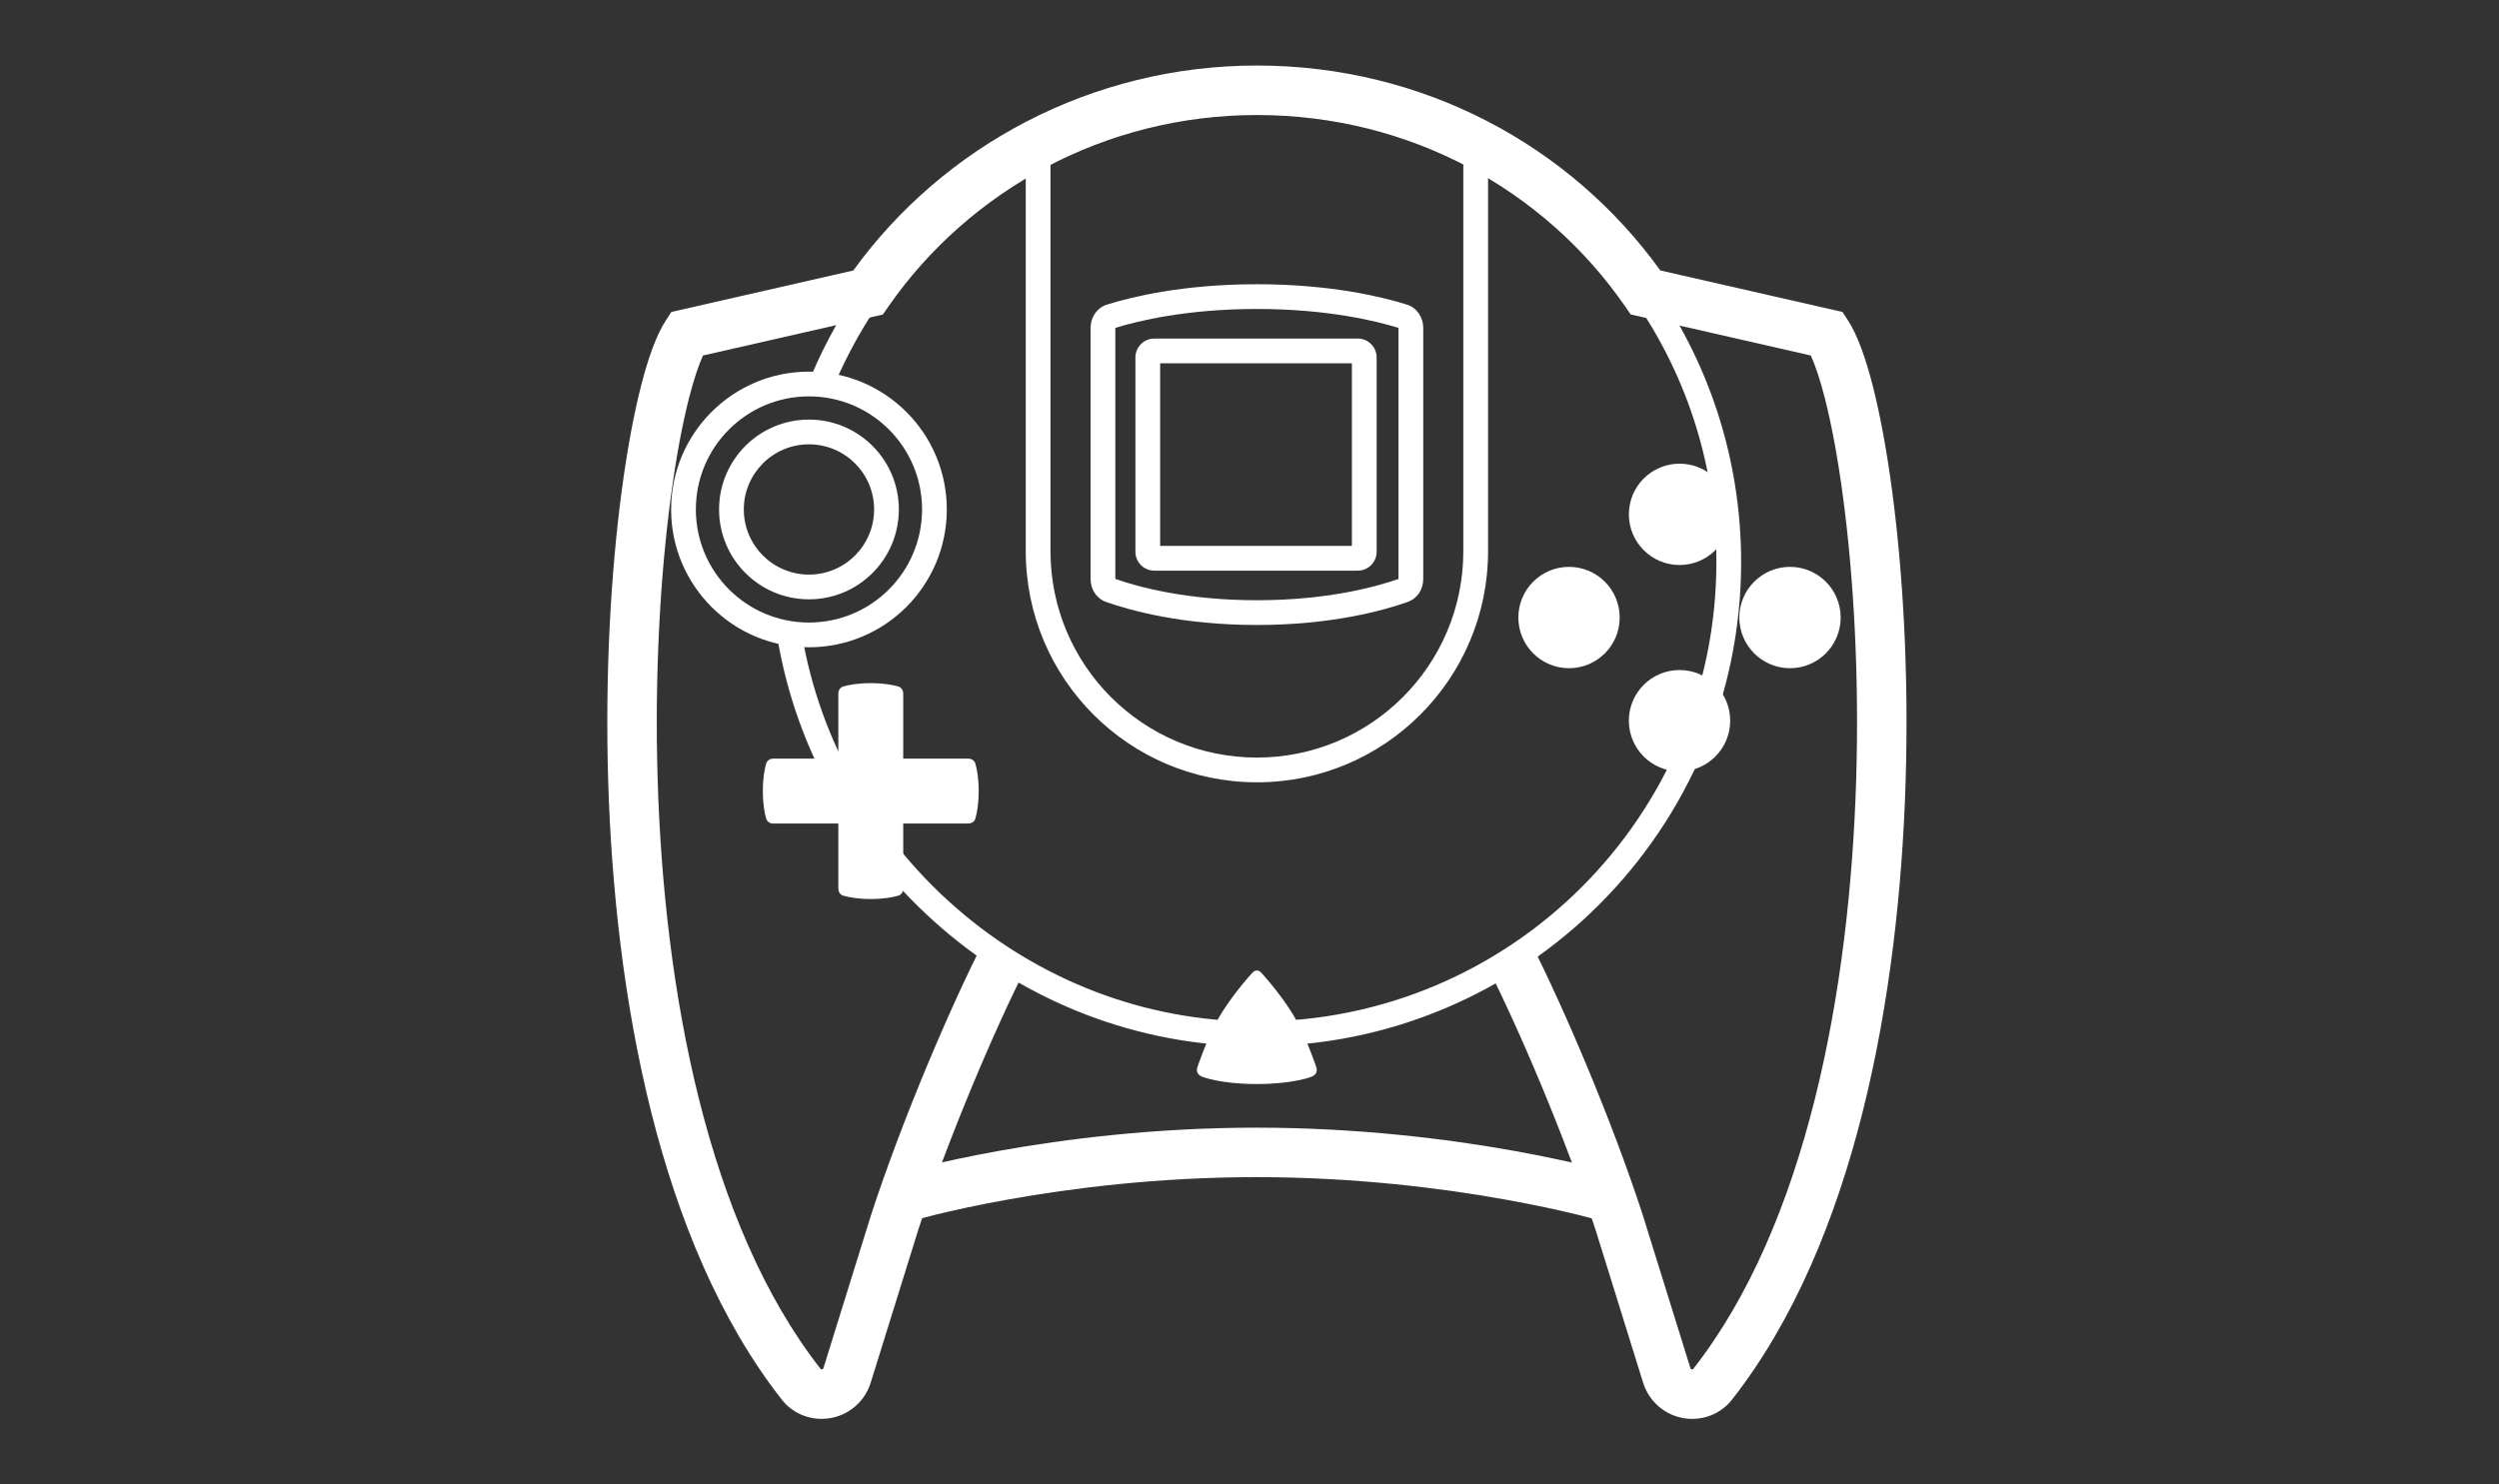 <?xml version="1.0" encoding="UTF-8" standalone="no"?>
<!DOCTYPE svg PUBLIC "-//W3C//DTD SVG 1.1//EN" "http://www.w3.org/Graphics/SVG/1.1/DTD/svg11.dtd">
<svg width="100%" height="100%" viewBox="0 0 101 60" version="1.1" xmlns="http://www.w3.org/2000/svg" xmlns:xlink="http://www.w3.org/1999/xlink" xml:space="preserve" xmlns:serif="http://www.serif.com/" style="fill-rule:evenodd;clip-rule:evenodd;stroke-linejoin:round;stroke-miterlimit:2;">
    <rect x="0" y="0" width="101" height="60" fill="#333333" stroke="none"/>
    <g transform="matrix(1,0,0,1,-560,-744)">
        <g id="Dreamcast" transform="matrix(1,0,0,0.6,560.8,744)">
            <rect x="0" y="0" width="100" height="100" style="fill:none;"/>
            <g id="Group-282" serif:id="Group 282" transform="matrix(1,0,0,1.667,-24.661,3.391)">
                <path id="Rectangle-263" serif:id="Rectangle 263" d="M57.743,25.999C57.743,25.868 57.818,25.749 57.945,25.712C58.15,25.653 58.514,25.578 59.054,25.578C59.594,25.578 59.959,25.653 60.164,25.712C60.291,25.749 60.366,25.868 60.366,25.999L60.366,33.881C60.366,34.013 60.291,34.132 60.164,34.169C59.959,34.228 59.594,34.303 59.054,34.303C58.514,34.303 58.15,34.228 57.945,34.169C57.818,34.132 57.743,34.013 57.743,33.881L57.743,25.999Z" style="fill:white;fill-rule:nonzero;"/>
                <path id="Rectangle-264" serif:id="Rectangle 264" d="M55.113,31.252C54.981,31.252 54.862,31.176 54.826,31.05C54.766,30.845 54.692,30.48 54.692,29.94C54.692,29.4 54.766,29.035 54.826,28.83C54.862,28.704 54.981,28.629 55.113,28.629L62.995,28.629C63.127,28.629 63.246,28.704 63.282,28.83C63.342,29.035 63.416,29.4 63.416,29.94C63.416,30.48 63.342,30.845 63.282,31.05C63.246,31.176 63.127,31.252 62.995,31.252L55.113,31.252Z" style="fill:white;fill-rule:nonzero;"/>
                <path id="Ellipse-167--Stroke-" serif:id="Ellipse 167 (Stroke)" d="M56.556,21.19C58.01,21.19 59.189,20.011 59.189,18.557C59.189,17.103 58.01,15.925 56.556,15.925C55.102,15.925 53.923,17.103 53.923,18.557C53.923,20.011 55.102,21.19 56.556,21.19ZM56.556,22.19C58.562,22.19 60.189,20.564 60.189,18.557C60.189,16.551 58.562,14.925 56.556,14.925C54.55,14.925 52.923,16.551 52.923,18.557C52.923,20.564 54.55,22.19 56.556,22.19Z" style="fill:white;"/>
                <path id="Ellipse-168--Stroke-" serif:id="Ellipse 168 (Stroke)" d="M56.556,23.128C59.08,23.128 61.127,21.081 61.127,18.557C61.127,16.033 59.08,13.987 56.556,13.987C54.032,13.987 51.985,16.033 51.985,18.557C51.985,21.081 54.032,23.128 56.556,23.128ZM56.556,24.128C59.633,24.128 62.127,21.634 62.127,18.557C62.127,15.481 59.633,12.987 56.556,12.987C53.479,12.987 50.985,15.481 50.985,18.557C50.985,21.634 53.479,24.128 56.556,24.128Z" style="fill:white;"/>
                <path id="Vector" d="M76.866,41.487C77.022,41.424 77.11,41.31 77.07,41.133C77.07,41.133 76.751,40.138 76.261,39.221C75.771,38.304 74.862,37.309 74.862,37.309C74.793,37.236 74.737,37.191 74.658,37.191C74.579,37.191 74.524,37.236 74.454,37.309C74.454,37.309 73.545,38.304 73.055,39.221C72.565,40.138 72.246,41.133 72.246,41.133C72.206,41.31 72.295,41.424 72.45,41.487C72.45,41.487 73.173,41.782 74.658,41.782C76.143,41.782 76.866,41.487 76.866,41.487Z" style="fill:white;fill-rule:nonzero;"/>
                <path id="Vector--Stroke-" serif:id="Vector (Stroke)" d="M74.661,2.615C68.517,2.615 63.023,5.664 59.764,10.359L59.543,10.678L52.274,12.335C52.102,12.71 51.903,13.288 51.701,14.085C51.433,15.139 51.181,16.487 50.972,18.059C50.553,21.203 50.312,25.198 50.44,29.46C50.699,38.041 52.451,47.463 57.035,53.306C57.035,53.307 57.036,53.308 57.04,53.31C57.045,53.312 57.054,53.315 57.069,53.315C57.102,53.315 57.131,53.294 57.141,53.263L59.068,47.067C60.301,43.282 62.261,38.678 63.608,36.045L65.388,36.956C64.09,39.494 62.172,43.998 60.972,47.68L59.05,53.857C58.78,54.724 57.978,55.315 57.069,55.315C56.459,55.315 55.858,55.047 55.461,54.541C50.465,48.172 48.703,38.199 48.441,29.52C48.31,25.152 48.556,21.049 48.989,17.796C49.206,16.169 49.47,14.742 49.762,13.592C50.046,12.474 50.379,11.52 50.774,10.914L50.995,10.575L58.348,8.899C61.996,3.859 67.987,0.615 74.661,0.615C81.366,0.615 87.318,3.835 90.965,8.897L98.327,10.575L98.548,10.914C98.942,11.52 99.275,12.474 99.559,13.592C99.851,14.742 100.116,16.169 100.332,17.796C100.766,21.05 101.012,25.152 100.88,29.52C100.618,38.199 98.856,48.172 93.86,54.541C93.463,55.048 92.863,55.316 92.252,55.316C91.344,55.316 90.541,54.725 90.271,53.857L88.349,47.68C87.15,43.997 85.231,39.494 83.933,36.957L85.714,36.046C87.06,38.678 89.021,43.282 90.253,47.067L90.257,47.08L92.181,53.263C92.191,53.294 92.22,53.316 92.252,53.316C92.267,53.316 92.277,53.312 92.281,53.31C92.284,53.309 92.285,53.308 92.286,53.307C92.287,53.307 92.287,53.307 92.287,53.307C96.87,47.463 98.622,38.041 98.881,29.46C99.01,25.198 98.768,21.203 98.35,18.059C98.141,16.487 97.888,15.139 97.621,14.085C97.418,13.288 97.219,12.71 97.047,12.335L89.767,10.675L89.546,10.355C86.289,5.639 80.839,2.615 74.661,2.615Z" style="fill:white;"/>
                <path id="Line-58--Stroke-" serif:id="Line 58 (Stroke)" d="M64.284,44.474C66.882,44.01 70.513,43.545 74.646,43.545C78.778,43.545 82.409,44.01 85.007,44.474C86.307,44.707 87.351,44.939 88.073,45.115C88.434,45.203 88.715,45.277 88.907,45.329C89.003,45.355 89.077,45.375 89.128,45.39L89.187,45.407L89.21,45.413C89.21,45.413 89.21,45.414 88.926,46.372C88.642,47.331 88.642,47.331 88.642,47.331L88.629,47.327L88.582,47.314C88.538,47.301 88.472,47.283 88.384,47.259C88.208,47.211 87.944,47.142 87.6,47.058C86.914,46.891 85.91,46.667 84.655,46.443C82.143,45.994 78.633,45.545 74.646,45.545C70.658,45.545 67.149,45.994 64.637,46.443C63.381,46.667 62.378,46.891 61.691,47.058C61.348,47.142 61.084,47.211 60.908,47.259C60.82,47.283 60.753,47.301 60.71,47.314L60.662,47.327L60.65,47.331C60.65,47.331 60.65,47.331 60.365,46.372C60.081,45.414 60.081,45.414 60.082,45.413L60.104,45.407L60.163,45.39C60.214,45.375 60.288,45.355 60.384,45.329C60.577,45.277 60.857,45.203 61.219,45.115C61.941,44.939 62.985,44.707 64.284,44.474Z" style="fill:white;"/>
                <path id="Ellipse-166--Stroke-" serif:id="Ellipse 166 (Stroke)" d="M59.661,9.836C58.825,10.99 58.118,12.242 57.559,13.57L56.637,13.182C57.226,11.783 57.971,10.465 58.852,9.249L59.661,9.836ZM93.231,20.685C93.231,16.634 91.934,12.887 89.733,9.835L90.544,9.25C92.864,12.467 94.231,16.417 94.231,20.685C94.231,31.494 85.469,40.255 74.661,40.255C64.959,40.255 56.832,33.003 55.28,23.752L56.267,23.587C57.741,32.373 65.465,39.255 74.661,39.255C84.917,39.255 93.231,30.941 93.231,20.685Z" style="fill:white;"/>
                <path id="Rectangle-262--Stroke-" serif:id="Rectangle 262 (Stroke)" d="M66.318,4.091L66.318,20.243C66.318,24.851 70.053,28.586 74.661,28.586C79.268,28.586 83.003,24.851 83.003,20.243L83.003,4.091L84.003,4.091L84.003,20.243C84.003,25.403 79.82,29.586 74.661,29.586C69.501,29.586 65.318,25.403 65.318,20.243L65.318,4.091L66.318,4.091Z" style="fill:white;"/>
                <g id="Group-279" serif:id="Group 279">
                    <path id="Rectangle-265--Stroke-" serif:id="Rectangle 265 (Stroke)" d="M80.383,11.219C79.456,10.932 77.489,10.454 74.661,10.454C71.832,10.454 69.865,10.932 68.938,11.219L68.938,21.366C69.845,21.684 71.814,22.227 74.661,22.227C77.508,22.227 79.477,21.684 80.383,21.366L80.383,11.219ZM68.602,10.277C68.193,10.405 67.938,10.79 67.938,11.219L67.938,21.371C67.938,21.783 68.174,22.156 68.562,22.294C69.54,22.641 71.639,23.227 74.661,23.227C77.683,23.227 79.781,22.641 80.759,22.294C81.148,22.156 81.383,21.783 81.383,21.371L81.383,11.219C81.383,10.79 81.129,10.405 80.719,10.277C79.725,9.965 77.642,9.454 74.661,9.454C71.679,9.454 69.596,9.965 68.602,10.277Z" style="fill:white;"/>
                    <path id="Rectangle-266--Stroke-" serif:id="Rectangle 266 (Stroke)" d="M70.75,12.65L70.75,20.031L78.5,20.031L78.5,12.65L70.75,12.65ZM70.515,11.65C70.092,11.65 69.75,11.993 69.75,12.415L69.75,20.266C69.75,20.689 70.092,21.031 70.515,21.031L78.735,21.031C79.158,21.031 79.5,20.689 79.5,20.266L79.5,12.415C79.5,11.993 79.158,11.65 78.735,11.65L70.515,11.65Z" style="fill:white;"/>
                </g>
                <circle id="Ellipse-169" serif:id="Ellipse 169" cx="91.742" cy="18.755" r="2.048" style="fill:white;"/>
                <circle id="Ellipse-170" serif:id="Ellipse 170" cx="91.741" cy="27.096" r="2.048" style="fill:white;"/>
                <g id="Ellipse-169_2" serif:id="Ellipse 169_2" transform="matrix(-3.82857e-16,-1,1,-3.82857e-16,64.35,110.201)">
                    <circle cx="87.275" cy="22.925" r="2.048" style="fill:white;"/>
                </g>
                <g id="Ellipse-170_2" serif:id="Ellipse 170_2" transform="matrix(-3.82857e-16,-1,1,-3.82857e-16,73.281,119.132)">
                    <circle cx="96.206" cy="22.925" r="2.048" style="fill:white;"/>
                </g>
            </g>
        </g>
    </g>
</svg>
